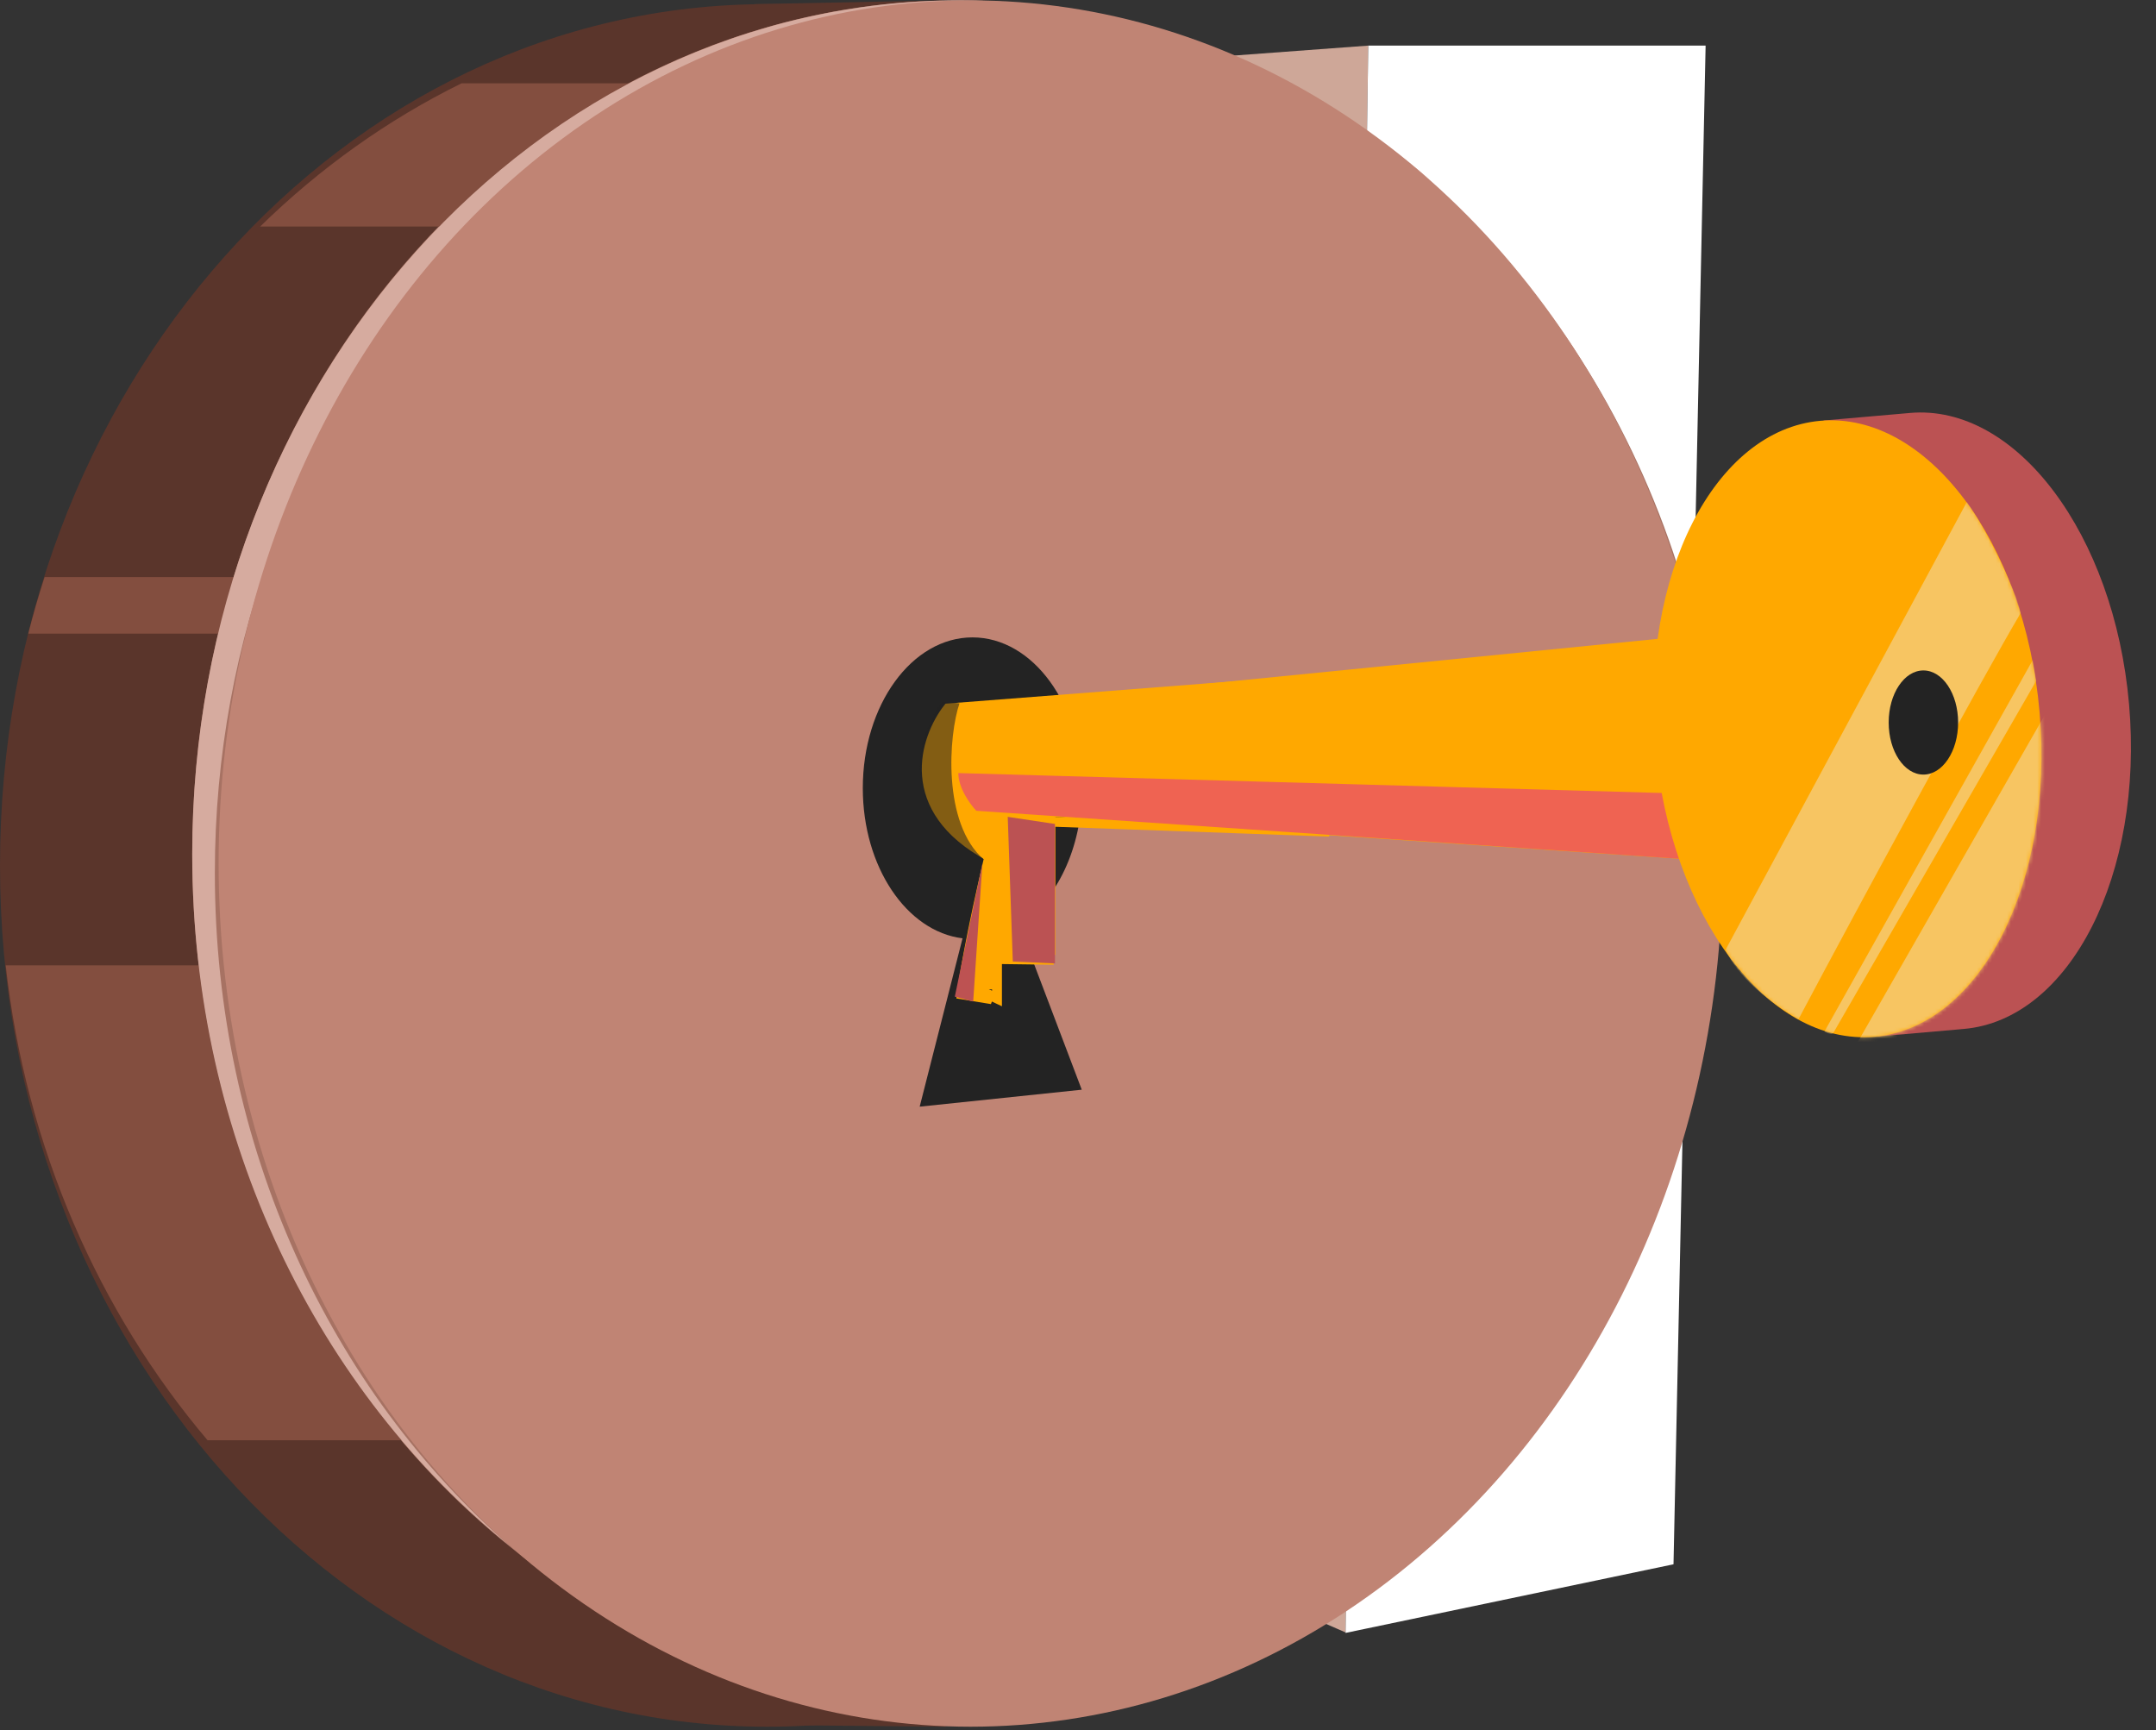 <svg width="572" height="459" viewBox="0 0 572 459" fill="none" xmlns="http://www.w3.org/2000/svg">
<rect x="0" y="0" width="572" height="459" fill="#333333" stroke="none"/>
<path d="M250 0.1L200 1.1L250 4.6V0.1Z" fill="#5A352B"/>
<path d="M251 458.1L197 457.6L247 454.1L251 458.1Z" fill="#5A352B"/>
<path d="M322.5 15.1L363 12.1L357 433.1L341 426.1L322.5 15.1Z" fill="#CEA798"/>
<path d="M452 12.6H363.5L357.5 432.6L443.5 414.6L452 12.6Z" fill="white" stroke="white"/>
<path d="M407 229.6C407 355.797 315.89 458.1 203.5 458.1C91.11 458.1 0 355.797 0 229.6C0 103.403 91.11 1.1 203.5 1.1C315.89 1.1 407 103.403 407 229.6Z" fill="#5A352B"/>
<ellipse cx="254" cy="226.6" rx="203" ry="226.5" fill="#A77263"/>
<path fill-rule="evenodd" clip-rule="evenodd" d="M7.508 168.1C8.797 163.026 10.243 158.024 11.842 153.1H62.645C61.069 158.024 59.646 163.027 58.381 168.1H7.508Z" fill="#834E3F"/>
<path fill-rule="evenodd" clip-rule="evenodd" d="M55.067 382.1C26.253 348.084 6.89 304.438 1.516 256.1H52.753C58.337 304.514 77.96 348.175 107.043 382.1H55.067Z" fill="#834E3F"/>
<path fill-rule="evenodd" clip-rule="evenodd" d="M69.023 60.1C84.835 44.628 102.837 31.755 122.461 22.1H171.581C152.316 31.849 134.651 44.714 119.133 60.1H69.023Z" fill="#834E3F"/>
<path fill-rule="evenodd" clip-rule="evenodd" d="M379.327 47.703C345.893 20.893 304.854 5.1 260.5 5.1C148.11 5.1 57 106.507 57 231.6C57 304.33 87.799 369.055 135.673 410.496C84.388 369.372 51 302.325 51 226.6C51 101.507 142.11 0.1 254.5 0.1C301.545 0.1 344.861 17.867 379.327 47.703Z" fill="#D6AB9F"/>
<ellipse cx="257.5" cy="229.1" rx="199.5" ry="229" fill="#C08474"/>
<path fill-rule="evenodd" clip-rule="evenodd" d="M270.376 245.308C280.252 238.913 287.088 225.104 287.088 209.1C287.088 187.008 274.064 169.1 257.997 169.1C241.931 169.1 228.906 187.008 228.906 209.1C228.906 229.973 240.534 247.112 255.369 248.939L243.997 293.6L286.997 289.1L270.376 245.308Z" fill="#232323"/>
<path d="M457 228.6L279.996 216.715V253.33H265.368V262.484H255.616L261.711 228.6L250.525 218.6L245.398 205.1L248.661 192.1L252.856 188.1L453.738 168.1L457 228.6Z" fill="#FFA800"/>
<path d="M279.551 254.638L264.511 254.443V264.905L257.519 261.599L263.112 265.099L255.171 263.792C255.577 260.23 257.609 247.92 262.485 227.176C239.081 214.622 245.419 195.792 251.514 187.946L352.69 180.099M279.551 218.022L352.69 220.638" stroke="#FFA800" stroke-width="2.615"/>
<path d="M253.32 264.407L260.633 229.099L258.196 265.715L253.32 264.407Z" fill="#BD5252"/>
<path d="M261.084 228.099C249.898 218.473 251.714 194.881 254.558 186.599L249.898 186.099C236.245 205.976 248.965 222.599 261.084 228.099Z" fill="#232323" fill-opacity="0.56"/>
<path d="M448.607 210.599L254.25 205.099C254.25 209.099 257.426 213.433 259.014 215.099L449.539 228.099L448.607 210.599Z" fill="#EF6352"/>
<path d="M268.703 255.099L267.359 216.715L279.889 218.599V255.599L268.703 255.099Z" fill="#BB5253"/>
<path fill-rule="evenodd" clip-rule="evenodd" d="M521.015 272.98C549.172 270.518 568.798 231.939 564.852 186.811C560.906 141.683 534.881 107.095 506.725 109.558C506.489 109.578 506.255 109.601 506.021 109.627L506.026 109.619L483.677 111.573L492.294 114.31C472.206 126.275 459.659 158.81 462.887 195.727C466.116 232.645 484.119 262.508 505.979 270.805L497.968 274.996L520.316 273.042L520.31 273.034C520.544 273.019 520.78 273.001 521.015 272.98Z" fill="#BB5253"/>
<ellipse cx="490.127" cy="193.346" rx="51.177" ry="82.023" transform="rotate(-4.997 490.127 193.346)" fill="#FFA800"/>
<mask id="mask0_1809_162471" style="mask-type:alpha" maskUnits="userSpaceOnUse" x="438" y="111" width="104" height="165">
<ellipse cx="490.127" cy="193.346" rx="51.177" ry="82.023" transform="rotate(-4.997 490.127 193.346)" fill="#FFA800"/>
</mask>
<g mask="url(#mask0_1809_162471)">
<path d="M521.805 133.193L457.789 252.014C461.991 260.991 472.527 267.673 477.132 270.436C493.447 239.637 526.341 179.094 536.082 162.668C535.127 156.747 526.262 139.162 521.805 133.193Z" fill="#F7C562"/>
<path d="M539.306 175.103L484.04 273.66C485.377 274.424 486.025 274.438 486.343 274.12L540.227 180.629L539.306 175.103Z" fill="#F7C562"/>
<path d="M542.862 189.044L492.485 277.144C495.828 277.701 504.661 277.43 513.256 271.891C521.852 266.352 529.412 254.303 532.118 248.971C533.63 246.106 537.418 237.176 540.474 224.379C543.53 211.582 543.339 195.49 542.862 189.044Z" fill="#F7C562"/>
</g>
<ellipse cx="510.289" cy="191.683" rx="9.211" ry="13.816" fill="#232323"/>
</svg>
